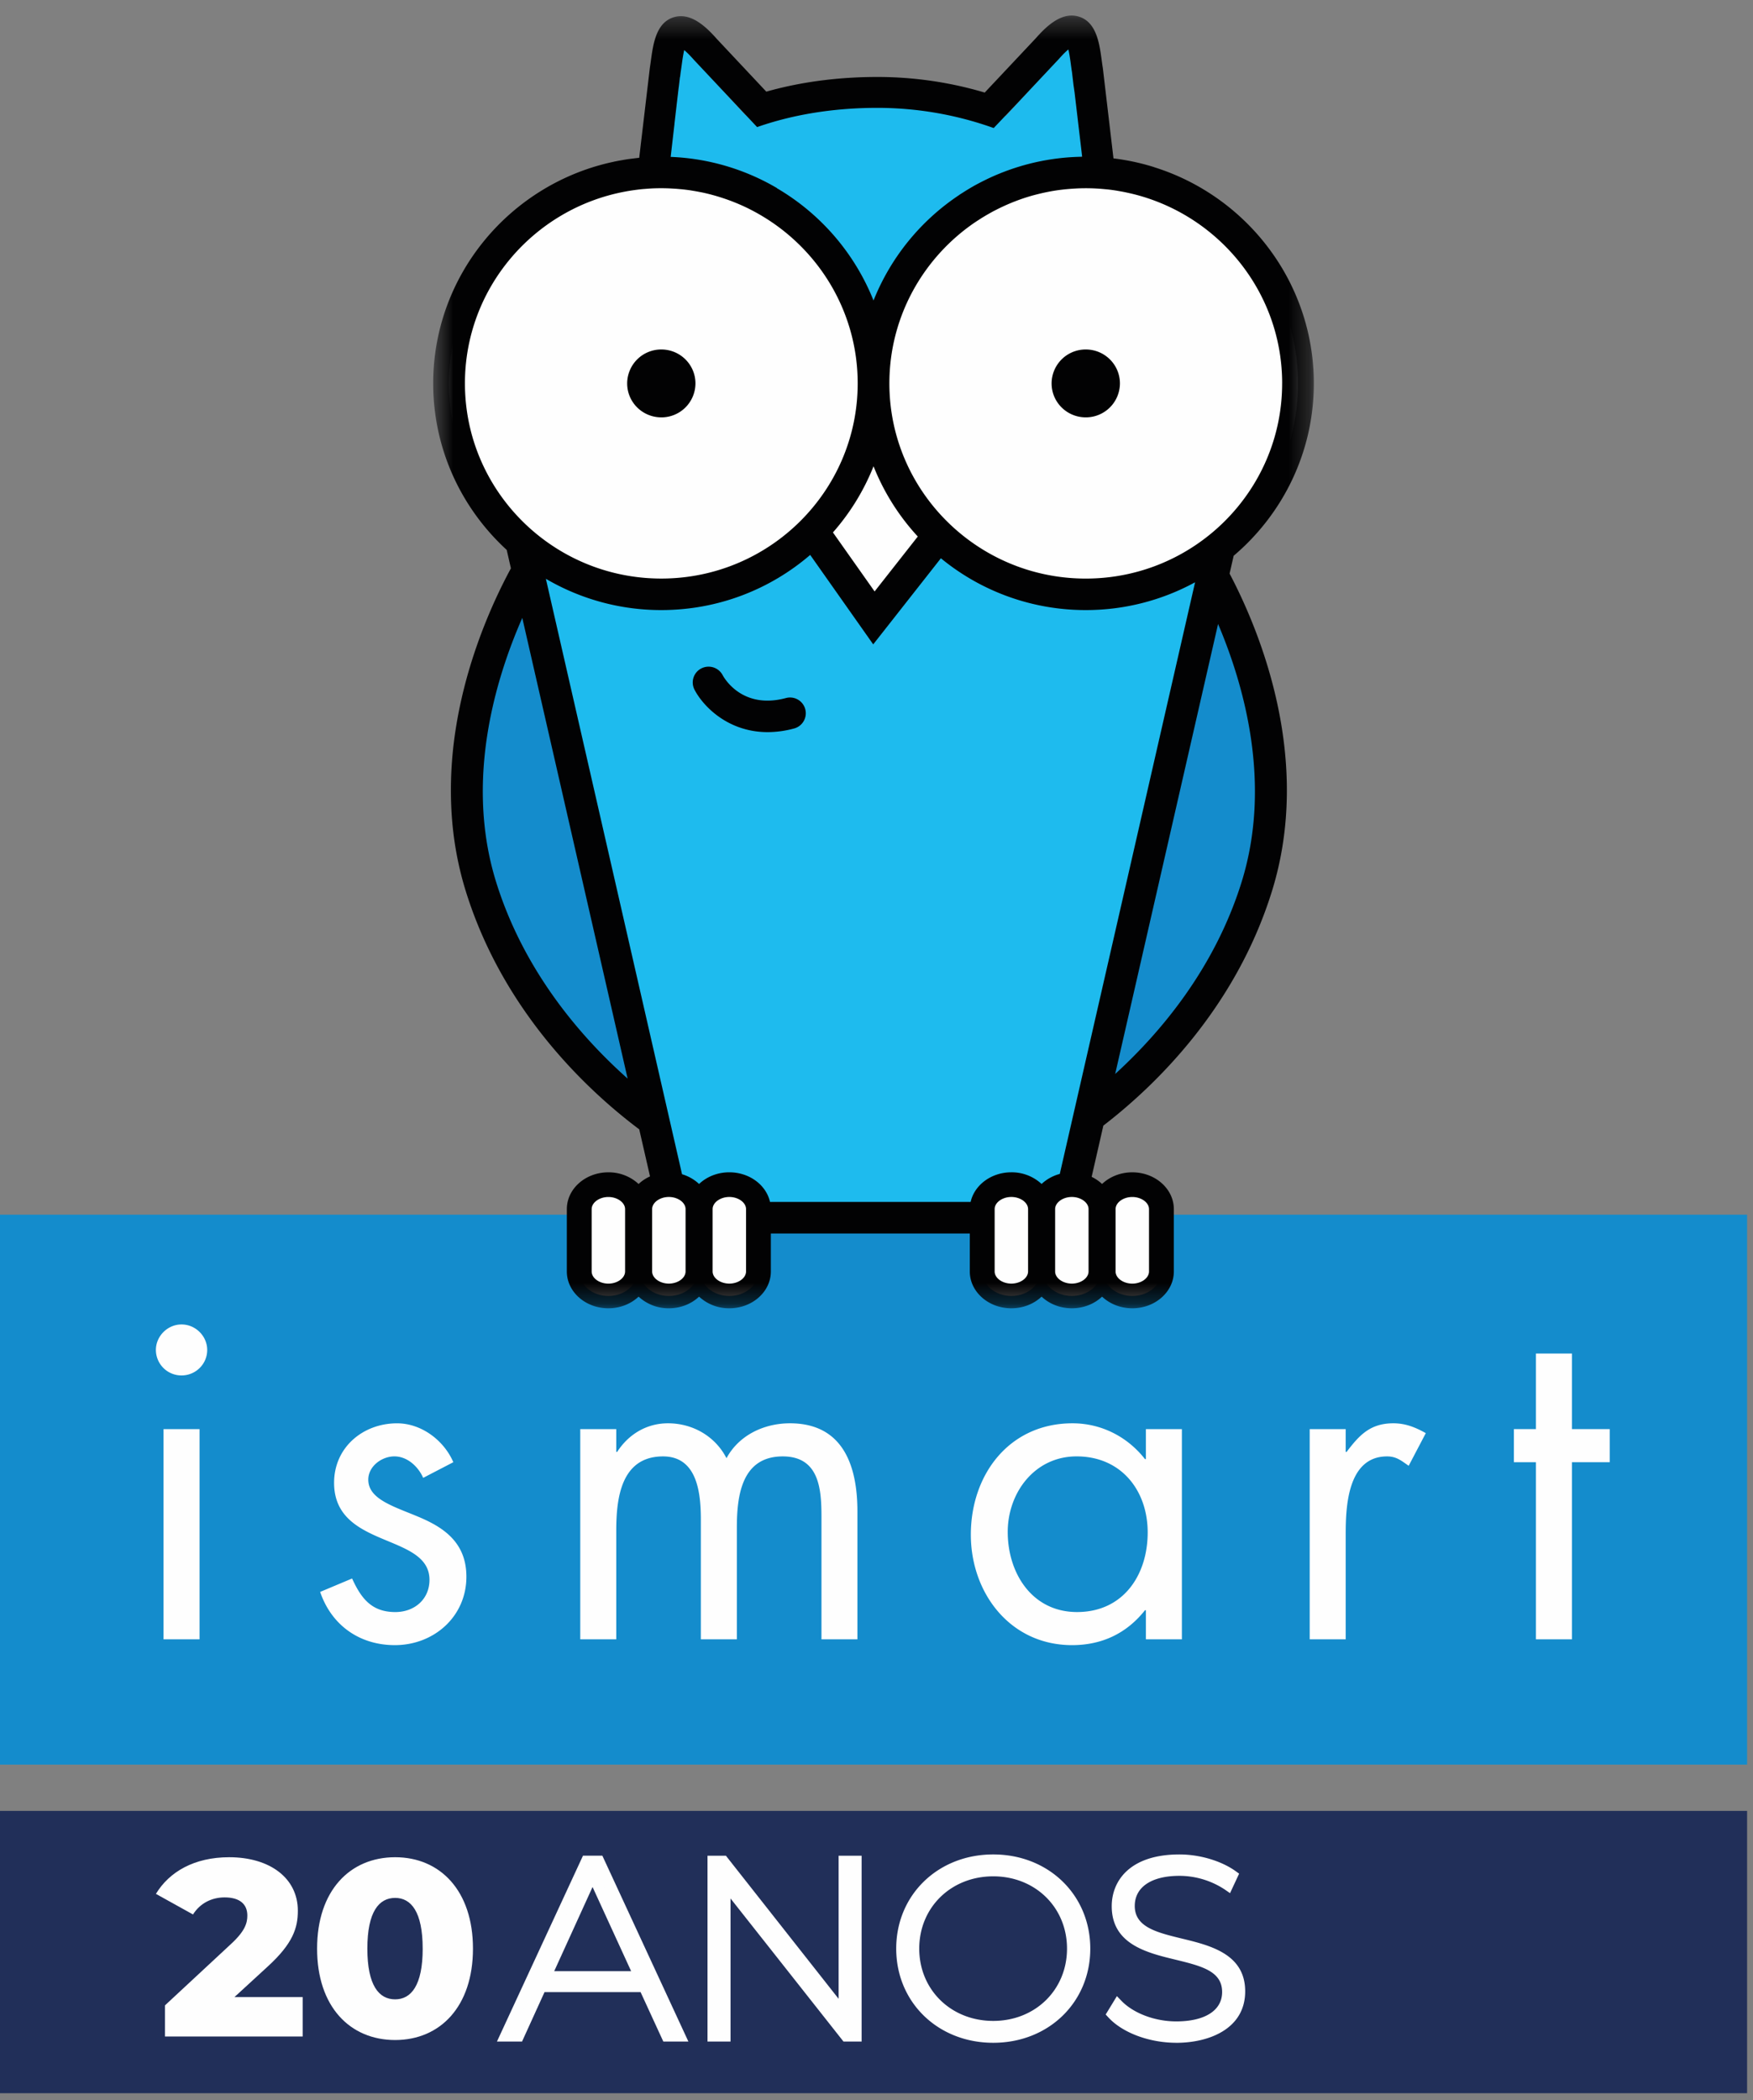 <svg xmlns="http://www.w3.org/2000/svg" xmlns:xlink="http://www.w3.org/1999/xlink" width="86" height="103" viewBox="0 0 86 103">
    <rect x="0" y="0" width="86" height="103" fill="#808080" stroke="none"/>
    <defs>
        <path id="a" d="M.521.34h43.202v63.402H.521z"/>
    </defs>
    <g fill="none" fill-rule="evenodd">
        <path fill="#212F59" d="M0 102.66h85.71V88.815H0z"/>
        <path fill="#FEFEFE" d="M53.266 8.459c-5.737 0-10.388 4.61-10.41 10.305h-.002C42.832 13.07 38.18 8.46 32.442 8.46c-5.75 0-10.41 4.632-10.41 10.346s4.66 10.345 10.41 10.345c2.914 0 5.547-1.19 7.437-3.107l.06.106 2.935 4.157 3.122-3.97.034-.096a10.407 10.407 0 0 0 7.236 2.91c5.751 0 10.412-4.631 10.412-10.345S59.018 8.459 53.266 8.459"/>
        <path fill="#148CCC" d="M0 86.545h85.71V59.574H0z"/>
        <g fill="#FEFEFE">
            <path d="M10.165 66.207c0 .703-.574 1.251-1.259 1.251a1.254 1.254 0 0 1-1.258-1.25c0-.68.574-1.251 1.258-1.251.685 0 1.259.57 1.259 1.25zM8.023 80.4H9.79V70.09H8.023V80.4zM20.761 72.481c-.242-.548-.773-1.053-1.413-1.053-.618 0-1.28.483-1.28 1.141 0 .943 1.192 1.295 2.406 1.8 1.214.503 2.407 1.228 2.407 2.96 0 1.953-1.59 3.356-3.51 3.356-1.745 0-3.113-.987-3.665-2.61l1.567-.658c.442.965.95 1.646 2.12 1.646.95 0 1.677-.637 1.677-1.58 0-2.304-4.68-1.514-4.68-4.76 0-1.733 1.413-2.917 3.09-2.917 1.192 0 2.297.833 2.76 1.907l-1.479.768zM30.232 71.209h.044c.552-.855 1.435-1.404 2.495-1.404 1.214 0 2.318.636 2.87 1.711.618-1.14 1.854-1.711 3.113-1.711 2.649 0 3.31 2.15 3.31 4.321V80.4H40.3v-5.988c0-1.339-.088-2.983-1.899-2.983-2.03 0-2.252 1.951-2.252 3.51V80.4h-1.766v-5.856c0-1.273-.154-3.115-1.854-3.115-2.076 0-2.296 2.083-2.296 3.641v5.33h-1.766V70.09h1.766v1.119zM57.982 80.4h-1.766v-1.426h-.045c-.905 1.141-2.119 1.711-3.576 1.711-3.046 0-4.967-2.566-4.967-5.418 0-2.94 1.876-5.462 4.989-5.462 1.413 0 2.694.658 3.554 1.755h.045v-1.47h1.766V80.4zm-8.544-5.265c0 2.02 1.193 3.927 3.4 3.927 2.274 0 3.466-1.82 3.466-3.904 0-2.063-1.302-3.73-3.488-3.73-2.053 0-3.378 1.777-3.378 3.707zM66.018 71.209h.044c.618-.812 1.148-1.404 2.296-1.404.596 0 1.082.198 1.59.483l-.84 1.601c-.353-.242-.595-.46-1.06-.46-1.942 0-2.03 2.478-2.03 3.816V80.4h-1.766V70.09h1.766v1.119z"/>
        </g>
        <path fill="#FEFEFE" d="M77.117 80.4h-1.766v-8.687h-1.082V70.09h1.082v-3.707h1.766v3.707h1.854v1.623h-1.854z"/>
        <path fill="#148CCC" d="M26.509 27.3l-.06-.243s-.035.051-.09.14c.05.035.1.07.15.103M25.892 27.995c-1.313 2.369-4.35 8.892-2.294 15.498 1.845 5.924 6.152 9.743 8.455 11.438l-6.161-26.936M58.812 27.3l.06-.243.089.14c-.05.035-.1.07-.15.103M59.428 27.995c1.313 2.369 4.35 8.892 2.293 15.498-1.844 5.924-6.152 9.743-8.454 11.438l6.16-26.936"/>
        <path fill="#1EBBEE" d="M31.931 8.472c.17-.008.34-.013.512-.013 5.736 0 10.389 4.61 10.41 10.305l.003.001C42.878 13.07 47.53 8.46 53.266 8.46c.279 0 .554.014.828.036-.34-.275-.695-.552-1.073-.833l.088-.007-.643-5.358S50.423 4.508 49.34 5.69a17.683 17.683 0 0 0-6.308-1.156c-1.983 0-4.263.27-6.472 1.098-1.102-1.2-3.046-3.303-3.046-3.303l-.643 5.357h.004c-.263.208-.523.422-.776.656l-.167.131M53.266 29.15c-2.813 0-5.362-1.11-7.236-2.91l-.034.095-3.122 3.97-2.935-4.157-.06-.105a10.411 10.411 0 0 1-7.437 3.107 10.41 10.41 0 0 1-6.877-2.581l7.585 33.154h19.148l7.176-31.37c.214-.549.399-1.112.555-1.686a10.404 10.404 0 0 1-6.763 2.483"/>
        <path fill="#FEFEFE" d="M31.274 62.36c0 .663-.64 1.201-1.429 1.201-.788 0-1.427-.538-1.427-1.201v-3.058c0-.663.639-1.2 1.427-1.2.79 0 1.43.537 1.43 1.2v3.058zM34.241 62.36c0 .663-.64 1.201-1.428 1.201-.79 0-1.429-.538-1.429-1.201v-3.058c0-.663.639-1.2 1.43-1.2.788 0 1.427.537 1.427 1.2v3.058zM37.208 62.36c0 .663-.64 1.201-1.429 1.201-.788 0-1.428-.538-1.428-1.201v-3.058c0-.663.64-1.2 1.428-1.2.79 0 1.43.537 1.43 1.2v3.058zM51.044 62.36c0 .663-.64 1.201-1.428 1.201-.789 0-1.429-.538-1.429-1.201v-3.058c0-.663.64-1.2 1.429-1.2s1.428.537 1.428 1.2v3.058zM54.011 62.36c0 .663-.64 1.201-1.429 1.201-.788 0-1.428-.538-1.428-1.201v-3.058c0-.663.64-1.2 1.428-1.2.79 0 1.43.537 1.43 1.2v3.058zM56.978 62.36c0 .663-.64 1.201-1.429 1.201-.788 0-1.428-.538-1.428-1.201v-3.058c0-.663.64-1.2 1.428-1.2.79 0 1.429.537 1.429 1.2v3.058z"/>
        <g transform="translate(20.732 .423)">
            <mask id="b" fill="#fff">
                <use xlink:href="#a"/>
            </mask>
            <path fill="#020203" d="M39.79 26.835c2.405-2.041 3.933-5.072 3.933-8.454 0-4.969-3.299-9.184-7.834-10.604l.001-.002a11.144 11.144 0 0 0-1.996-.43l-.522-4.428-.005-.032c-.018-.107-.033-.225-.05-.346-.114-.841-.257-1.888-1.132-2.15-.82-.243-1.56.448-2.097 1.059l-2.493 2.65-.015.02a18.488 18.488 0 0 0-5.28-.766c-1.579 0-3.484.167-5.438.72l-2.418-2.575C13.89.867 13.15.177 12.33.42c-.876.261-1.018 1.308-1.133 2.15-.017.12-.033.238-.05.346l-.52 4.4c-.011 0-.023.003-.033.004-.09.009-.18.02-.27.032-.099.012-.196.023-.293.038-.08.012-.158.026-.237.04-.106.018-.21.036-.314.058l-.086.015.002.003C4.334 8.568.52 13.039.52 18.381c0 3.226 1.39 6.134 3.607 8.167l.206.903C2.896 30.106.038 36.603 2.123 43.298c1.86 5.973 6.07 9.84 8.505 11.667l.529 2.308c-.21.096-.4.22-.56.373a2.155 2.155 0 0 0-1.484-.573c-1.123 0-2.037.81-2.037 1.806v3.057c0 .996.914 1.806 2.037 1.806.586 0 1.112-.22 1.484-.572a2.16 2.16 0 0 0 1.484.572c.585 0 1.111-.22 1.483-.572a2.16 2.16 0 0 0 1.483.572c1.124 0 2.038-.81 2.038-1.806v-1.864h9.76v1.864c0 .996.915 1.806 2.038 1.806.586 0 1.112-.22 1.484-.572.372.351.898.572 1.483.572.586 0 1.112-.22 1.484-.572.372.351.898.572 1.483.572 1.124 0 2.038-.81 2.038-1.806v-3.057c0-.995-.914-1.806-2.038-1.806-.585 0-1.111.22-1.483.572a2.051 2.051 0 0 0-.516-.352c.002 0 .003 0 .005.002l.574-2.513c2.463-1.893 6.466-5.7 8.267-11.484 2.02-6.489-.6-12.79-2.074-15.589l.2-.874zm-29.856 35.1c0 .324-.377.597-.82.597-.444 0-.82-.273-.82-.596v-3.057c0-.323.376-.596.82-.596.443 0 .82.273.82.596v3.057zm24.063-3.056c0-.323.376-.596.82-.596.444 0 .82.273.82.596v3.057c0 .323-.376.596-.82.596-.444 0-.82-.273-.82-.596v-3.057zm8.171-40.498c0 5.278-4.321 9.572-9.634 9.572-5.312 0-9.634-4.294-9.634-9.572 0-3.29 1.68-6.197 4.23-7.92h.001c.069-.046.138-.09.207-.134l.115-.074.21-.126.145-.082a6.67 6.67 0 0 1 .205-.114l.187-.095a10.335 10.335 0 0 1 .694-.316c.072-.03.145-.058.218-.085.057-.022.113-.044.17-.064a8.883 8.883 0 0 1 .788-.244l.148-.037a9.241 9.241 0 0 1 .425-.095c.14-.028.28-.054.422-.075l.025-.004c.135-.02.274-.037.411-.052.042-.005.085-.008.128-.012.11-.01.22-.018.331-.025l.124-.007a9.294 9.294 0 0 1 1.331.03l.146.013a7.844 7.844 0 0 1 .604.085l.16.029a7.991 7.991 0 0 1 .318.066c.204.045.406.096.606.155 3.994 1.168 6.92 4.842 6.92 9.183zm-17.875 7.51l-2.118 2.693-2.044-2.894a11.133 11.133 0 0 0 1.992-3.244 11.133 11.133 0 0 0 2.17 3.444zM12.355 5.652l.11-.946.1-.853.002.003.058-.497.008-.01.025-.21c.018-.115.035-.239.053-.367.027-.198.069-.51.124-.738.112.093.268.242.476.479l3.1 3.297c2.093-.733 4.193-.943 5.888-.943 1.967 0 3.898.338 5.718.99l1.138-1.196 2.066-2.198c.199-.226.35-.37.459-.46.055.228.098.54.124.739.017.128.034.252.053.367l.075.635.051.351.374 3.17a11.154 11.154 0 0 0-4.056.827l-.065.026c-.195.081-.388.167-.578.26-.025.011-.048.024-.073.036-.19.094-.38.192-.565.296l-.015.01c-.175.099-.345.203-.513.312-.034.021-.069.042-.103.065l-.05.03.003.003a11.202 11.202 0 0 0-4.22 5.185 11.197 11.197 0 0 0-4.741-5.508l.002-.007a11.146 11.146 0 0 0-5.212-1.528l.186-1.618-.002-.002zM2.077 18.38c0-4.675 3.39-8.576 7.857-9.406.14-.027.281-.05.423-.07l.024-.003a9.21 9.21 0 0 1 .413-.05l.132-.01c.105-.008.21-.017.315-.022a9.55 9.55 0 0 1 .914 0l.119.007c.117.006.232.015.347.026.035.003.07.005.103.009.14.014.28.032.418.052l.123.021c.099.016.198.034.297.053l.157.03a9.759 9.759 0 0 1 .972.262 9.759 9.759 0 0 1 1.31.533l.015.008c.293.147.579.308.855.483 2.687 1.7 4.474 4.684 4.474 8.077 0 5.278-4.322 9.572-9.635 9.572-5.312 0-9.633-4.294-9.633-9.572zm1.532 24.46c-1.547-4.968-.039-9.957 1.282-12.958l5.168 22.595c-2.236-1.99-5.073-5.216-6.45-9.637zm9.292 19.095c0 .323-.376.596-.82.596-.444 0-.82-.273-.82-.596v-3.057c0-.323.376-.596.82-.596.444 0 .82.273.82.596v3.057zm2.967 0c0 .323-.377.596-.82.596-.444 0-.82-.273-.82-.596v-3.057c0-.323.376-.596.82-.596.443 0 .82.273.82.596v3.057zm13.836 0c0 .323-.376.596-.82.596-.445 0-.82-.273-.82-.596v-3.057c0-.323.375-.596.82-.596.444 0 .82.273.82.596v3.057zm2.967 0c0 .323-.377.596-.82.596-.444 0-.82-.273-.82-.596v-3.057c0-.323.376-.596.82-.596.443 0 .82.273.82.596v3.057zm-1.411-4.784h.002a2.097 2.097 0 0 0-.895.493 2.158 2.158 0 0 0-1.484-.572c-.987 0-1.812.626-1.997 1.453h-9.84l.003.024c-.175-.84-1.005-1.477-2.002-1.477-.585 0-1.11.22-1.483.572a2.098 2.098 0 0 0-.836-.477l-6.68-29.203a11.172 11.172 0 0 0 5.662 1.534c2.79 0 5.344-1.02 7.305-2.705l3.092 4.387 3.32-4.223a11.169 11.169 0 0 0 7.107 2.541 11.18 11.18 0 0 0 5.363-1.363L31.26 57.152zm8.918-14.31c-1.327 4.259-4.007 7.406-6.201 9.409l5.048-22.07c1.286 3.026 2.65 7.853 1.153 12.66z" mask="url(#b)"/>
        </g>
        <path fill="#020203" d="M32.443 20.47a1.67 1.67 0 0 0 1.675-1.665c0-.92-.75-1.665-1.675-1.665a1.67 1.67 0 0 0-1.675 1.665c0 .92.75 1.664 1.675 1.664M38.553 34.236c-2.115.566-3.005-.946-3.101-1.124a.78.78 0 0 0-1.045-.33.772.772 0 0 0-.336 1.042c.42.81 1.64 2.083 3.587 2.083a4.98 4.98 0 0 0 1.3-.179.773.773 0 1 0-.405-1.492M53.266 17.14a1.67 1.67 0 0 0-1.676 1.665c0 .92.75 1.664 1.676 1.664a1.67 1.67 0 0 0 1.676-1.664c0-.92-.75-1.665-1.676-1.665"/>
        <path fill="#FEFEFE" d="M14.849 97.946v1.933H8.094v-1.527l3.247-3.017c.694-.64.793-1.034.793-1.39 0-.556-.372-.888-1.115-.888-.632 0-1.202.284-1.55.837l-1.82-1.01c.656-1.083 1.883-1.797 3.593-1.797 1.996 0 3.37 1.022 3.37 2.623 0 .837-.234 1.6-1.474 2.734l-1.636 1.502h3.347zM15.556 95.57c0-2.845 1.611-4.483 3.83-4.483 2.205 0 3.817 1.638 3.817 4.482 0 2.845-1.612 4.483-3.818 4.483-2.218 0-3.829-1.638-3.829-4.483m5.18 0c0-1.81-.57-2.487-1.35-2.487-.794 0-1.364.677-1.364 2.487s.57 2.488 1.363 2.488c.781 0 1.352-.677 1.352-2.488M31.585 97.453h-5.032l-1.102 2.426h-.682l3.99-8.62h.632l3.99 8.62h-.68l-1.116-2.426zm-.236-.53l-2.28-4.974-2.268 4.975h4.548z"/>
        <path fill="#FEFEFE" d="M33.593 100.014h-.98l-1.115-2.426H26.64l-1.102 2.426h-.98l4.115-8.89h.805l4.115 8.89zm-.806-.268h.384l-3.866-8.353h-.46l-3.865 8.353h.384l1.102-2.427h5.205l1.116 2.427zm-1.227-2.688h-4.969l2.478-5.433 2.491 5.433zm-4.55-.268h4.13l-2.07-4.517-2.06 4.517z"/>
        <path fill="#FEFEFE" d="M33.56 99.992h-.933l-1.115-2.425h-4.885l-1.103 2.425h-.933l4.095-8.846h.778l4.096 8.846zm-.786-.226h.43l-3.886-8.393h-.486l-3.885 8.393h.43l1.103-2.426h5.178l1.116 2.426zm-1.247-2.73h-4.902l2.444-5.36 2.458 5.36zm-4.55-.226h4.196l-2.103-4.588-2.092 4.588z"/>
        <path fill="#FEFEFE" d="M33.771 100.126h-1.23l-1.115-2.424h-4.712l-1.103 2.424H24.38l4.22-9.114h.951l.036.078 4.184 9.036zm-.91-.494h.132l-3.761-8.126h-.092l2.597 5.665h-5.322l2.583-5.665h-.08l-3.76 8.126h.132l1.103-2.426h5.352l1.116 2.426zm-5.673-2.956h3.775l-1.893-4.129-1.882 4.13zM42.021 91.26v8.62h-.52l-5.912-7.488v7.487h-.632v-8.62h.533l5.9 7.487V91.26z"/>
        <path fill="#FEFEFE" d="M42.157 100.014h-.722l-.04-.051-5.67-7.182v7.233h-.903v-8.89h.734l.04.052 5.658 7.18v-7.232h.903v8.89zm-.59-.268h.32v-8.353h-.363v7.743l-6.1-7.743h-.332v8.353h.362v-7.743l6.113 7.743z"/>
        <path fill="#FEFEFE" d="M42.135 99.992h-.69l-5.742-7.272v7.272h-.86v-8.846h.702l5.73 7.272v-7.272h.86v8.846zm-.579-.226h.351v-8.393h-.404v7.702l-6.069-7.702h-.363v8.393h.404v-7.701l6.081 7.7z"/>
        <path fill="#FEFEFE" d="M42.27 100.126h-.89l-.04-.05-5.501-6.967v7.017h-1.13v-9.114h.902l5.529 7.017v-7.017h1.13v9.114zm-.648-.494h.15v-8.126h-.134v7.958l-6.27-7.958h-.161v8.126h.133v-7.957l6.282 7.957z"/>
        <g fill="#FEFEFE">
            <path d="M44.216 95.57c0-2.5 1.921-4.373 4.511-4.373 2.578 0 4.512 1.86 4.512 4.372 0 2.513-1.934 4.372-4.512 4.372-2.59 0-4.51-1.872-4.51-4.372m8.377 0c0-2.18-1.66-3.792-3.867-3.792-2.218 0-3.879 1.612-3.879 3.792 0 2.18 1.661 3.793 3.88 3.793 2.205 0 3.866-1.613 3.866-3.793"/>
            <path d="M48.727 100.075c-2.648 0-4.646-1.937-4.646-4.506 0-2.568 1.998-4.505 4.646-4.505 2.65 0 4.647 1.937 4.647 4.505 0 2.569-1.998 4.506-4.647 4.506m0-8.743c-2.494 0-4.376 1.822-4.376 4.237s1.882 4.237 4.376 4.237c2.495 0 4.376-1.822 4.376-4.237s-1.88-4.237-4.376-4.237m0 8.165c-2.288 0-4.014-1.689-4.014-3.928s1.726-3.927 4.014-3.927c2.282 0 4.002 1.688 4.002 3.927 0 2.24-1.72 3.928-4.002 3.928m0-7.587c-2.134 0-3.743 1.573-3.743 3.659 0 2.087 1.61 3.66 3.743 3.66 2.127 0 3.732-1.573 3.732-3.66 0-2.086-1.605-3.659-3.732-3.659"/>
            <path d="M48.728 100.054c-2.637 0-4.625-1.928-4.625-4.485 0-2.556 1.988-4.484 4.625-4.484 2.636 0 4.624 1.928 4.624 4.484 0 2.557-1.988 4.485-4.624 4.485m0-8.743c-2.508 0-4.398 1.83-4.398 4.258s1.89 4.258 4.398 4.258c2.507 0 4.396-1.83 4.396-4.258 0-2.427-1.89-4.258-4.396-4.258m0 8.164c-2.277 0-3.993-1.679-3.993-3.906 0-2.227 1.716-3.906 3.993-3.906 2.269 0 3.98 1.68 3.98 3.906 0 2.227-1.711 3.906-3.98 3.906m0-7.585c-2.147 0-3.766 1.581-3.766 3.68 0 2.097 1.619 3.679 3.766 3.679 2.139 0 3.752-1.582 3.752-3.68s-1.613-3.68-3.752-3.68"/>
            <path d="M48.727 100.188c-2.713 0-4.76-1.985-4.76-4.619 0-2.633 2.047-4.619 4.76-4.619 2.714 0 4.761 1.986 4.761 4.62 0 2.633-2.047 4.618-4.76 4.618m0-8.743c-2.43 0-4.263 1.774-4.263 4.124 0 2.351 1.832 4.124 4.262 4.124 2.43 0 4.263-1.773 4.263-4.124 0-2.35-1.832-4.124-4.263-4.124m0 8.164c-2.353 0-4.128-1.736-4.128-4.04 0-2.303 1.775-4.04 4.128-4.04 2.347 0 4.116 1.737 4.116 4.04 0 2.304-1.77 4.04-4.116 4.04m0-7.585c-2.069 0-3.63 1.524-3.63 3.545s1.561 3.546 3.63 3.546c2.063 0 3.619-1.525 3.619-3.546 0-2.02-1.556-3.545-3.619-3.545M54.554 98.771l.285-.468c.595.616 1.698 1.084 2.863 1.084 1.735 0 2.503-.752 2.503-1.687 0-2.587-5.416-1.035-5.416-4.212 0-1.219.942-2.29 3.073-2.29.955 0 1.947.295 2.616.776l-.236.504a4.31 4.31 0 0 0-2.38-.726c-1.685 0-2.44.776-2.44 1.724 0 2.586 5.415 1.059 5.415 4.186 0 1.22-.979 2.279-3.123 2.279-1.289 0-2.528-.48-3.16-1.17"/>
            <path d="M57.714 100.075c-1.306 0-2.585-.476-3.26-1.214l-.069-.075.43-.702.121.126c.612.633 1.697 1.042 2.765 1.042 1.483 0 2.369-.58 2.369-1.553 0-1.12-1.11-1.39-2.397-1.701-1.415-.345-3.02-.734-3.02-2.51 0-1.172.844-2.424 3.21-2.424.974 0 2.007.306 2.694.8l.09.066-.349.75-.132-.092a4.177 4.177 0 0 0-2.304-.702c-1.443 0-2.306.594-2.306 1.59 0 1.127 1.118 1.399 2.412 1.712 1.409.344 3.005.73 3.005 2.474 0 1.114-.854 2.413-3.259 2.413zm-2.991-1.322c.635.632 1.82 1.053 2.991 1.053 2.203 0 2.988-1.107 2.988-2.144 0-1.532-1.36-1.863-2.797-2.212-1.288-.313-2.62-.637-2.62-1.974 0-.899.678-1.858 2.577-1.858.812 0 1.649.24 2.324.662l.121-.26c-.642-.426-1.566-.688-2.445-.688-2.166 0-2.937 1.115-2.937 2.156 0 1.565 1.43 1.912 2.813 2.248 1.28.31 2.602.632 2.602 1.963 0 1.14-.986 1.822-2.639 1.822-1.069 0-2.16-.39-2.835-1.004l-.143.236z"/>
            <path d="M57.714 100.054c-1.3 0-2.573-.474-3.244-1.207l-.058-.063.406-.666.103.106c.615.637 1.707 1.05 2.78 1.05 1.496 0 2.39-.589 2.39-1.575 0-1.137-1.118-1.408-2.412-1.722-1.408-.342-3.004-.73-3.004-2.49 0-1.161.838-2.402 3.188-2.402.969 0 1.996.305 2.681.797l.076.054-.331.712-.112-.076a4.184 4.184 0 0 0-2.314-.707c-1.457 0-2.328.602-2.328 1.61 0 1.144 1.18 1.43 2.429 1.734 1.4.34 2.987.726 2.987 2.454 0 1.765-1.744 2.391-3.237 2.391zm-3.018-1.299c.638.644 1.836 1.072 3.018 1.072 2.218 0 3.01-1.118 3.01-2.164 0-1.55-1.431-1.898-2.815-2.234-1.28-.31-2.601-.633-2.601-1.953 0-.888.67-1.838 2.555-1.838.815 0 1.657.245 2.331.673l.14-.3c-.647-.433-1.583-.7-2.471-.7-2.182 0-2.96 1.125-2.96 2.177 0 1.582 1.439 1.931 2.83 2.268 1.271.31 2.586.628 2.586 1.943 0 1.128-.979 1.801-2.617 1.801-1.075 0-2.17-.395-2.84-1.016l-.166.271z"/>
            <path d="M57.714 100.188c-1.336 0-2.649-.491-3.344-1.25l-.126-.138.55-.901.224.232c.591.612 1.645 1.008 2.684 1.008 1.411 0 2.254-.538 2.254-1.44 0-1.03-1.017-1.277-2.305-1.592-1.39-.336-3.111-.755-3.111-2.618 0-1.227.873-2.539 3.322-2.539.998 0 2.055.316 2.762.823l.166.12-.446.956-.243-.168A4.05 4.05 0 0 0 57.862 92c-1.373 0-2.192.553-2.192 1.477 0 1.037 1.077 1.299 2.322 1.602 1.38.335 3.095.751 3.095 2.585 0 1.865-1.817 2.525-3.373 2.525zm-2.846-1.454c.629.577 1.755.96 2.846.96 2.12 0 2.874-1.05 2.874-2.031 0-1.444-1.317-1.764-2.711-2.104-1.268-.308-2.704-.657-2.704-2.083 0-.953.706-1.972 2.69-1.972.783 0 1.602.223 2.273.614l.026-.057c-.618-.381-1.487-.616-2.3-.616-2.082 0-2.824 1.056-2.824 2.044 0 1.476 1.325 1.797 2.727 2.137 1.262.307 2.689.654 2.689 2.073 0 1.212-1.028 1.935-2.752 1.935-1.044 0-2.103-.357-2.808-.943l-.026.043z"/>
        </g>
    </g>
</svg>
